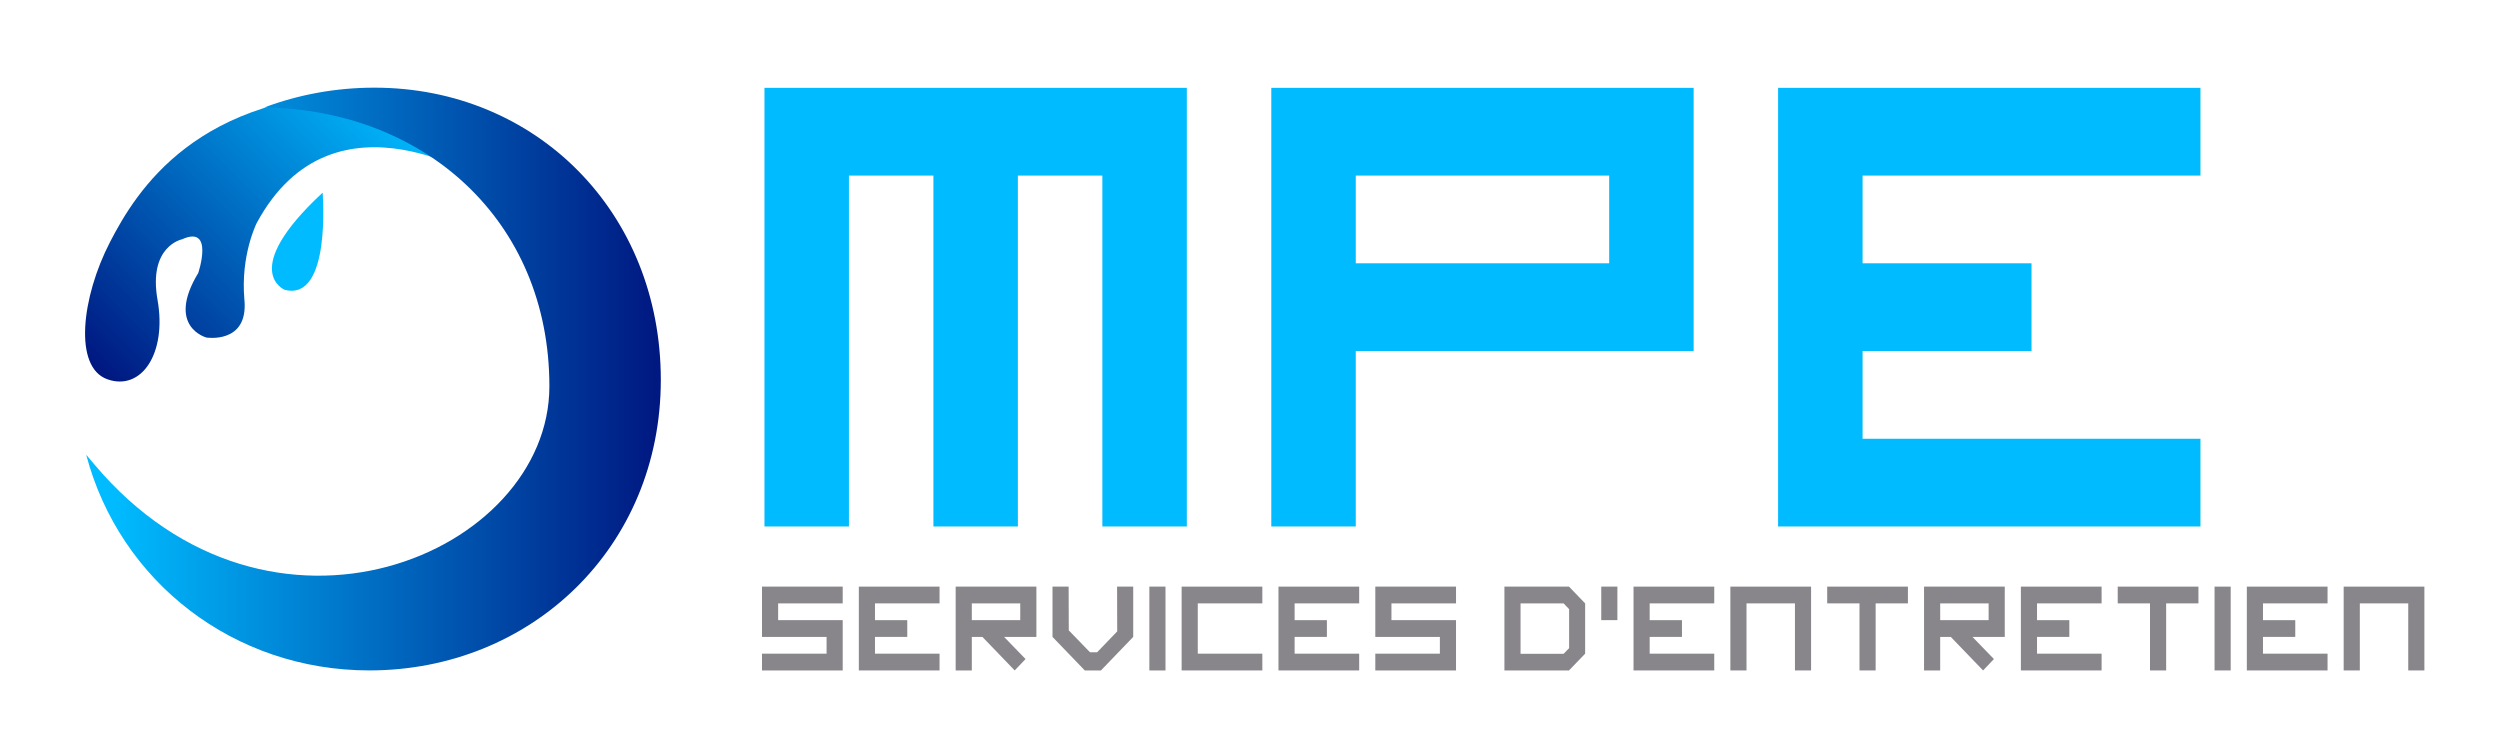 <?xml version="1.0" encoding="UTF-8" standalone="no"?>
<svg
   xmlns:dc="http://purl.org/dc/elements/1.1/"
   xmlns:cc="http://creativecommons.org/ns#"
   xmlns:rdf="http://www.w3.org/1999/02/22-rdf-syntax-ns#"
   xmlns:svg="http://www.w3.org/2000/svg"
   xmlns="http://www.w3.org/2000/svg"
   viewBox="0 0 266.667 80"
   height="80"
   width="266.667"
   xml:space="preserve"
   id="svg2"
   version="1.1"><defs
     id="defs6"><linearGradient
       id="linearGradient30"
       spreadMethod="pad"
       gradientTransform="matrix(-24.108,-24.108,24.108,-24.108,33.184,52.99)"
       gradientUnits="userSpaceOnUse"
       y2="0"
       x2="1"
       y1="0"
       x1="0"><stop
         id="stop24"
         offset="0"
         style="stop-opacity:1;stop-color:#00bbff" /><stop
         id="stop26"
         offset="0.049"
         style="stop-opacity:1;stop-color:#00bbff" /><stop
         id="stop28"
         offset="1"
         style="stop-opacity:1;stop-color:#001780" /></linearGradient><linearGradient
       id="linearGradient52"
       spreadMethod="pad"
       gradientTransform="matrix(45.978,0,0,-45.978,6.899,29.684)"
       gradientUnits="userSpaceOnUse"
       y2="0"
       x2="1"
       y1="0"
       x1="0"><stop
         id="stop46"
         offset="0"
         style="stop-opacity:1;stop-color:#00bbff" /><stop
         id="stop48"
         offset="0.049"
         style="stop-opacity:1;stop-color:#00bbff" /><stop
         id="stop50"
         offset="1"
         style="stop-opacity:1;stop-color:#001780" /></linearGradient><clipPath
       id="clipPath62"
       clipPathUnits="userSpaceOnUse"><path
         id="path60"
         d="M 0,60 H 200 V 0 H 0 Z" /></clipPath></defs><g
     transform="matrix(1.333,0,0,-1.333,0,80)"
     id="g10"><g
       id="g12"><g
         id="g14"><g
           id="g20"><g
             id="g22"><path
               id="path32"
               style="fill:url(#linearGradient30);stroke:none"
               d="M 8.804,40.648 C 6.522,36.234 5.871,30.636 8.587,29.667 v 0 c 2.716,-0.97 4.78,2.045 4.019,6.352 v 0 c -0.76,4.306 1.955,4.845 1.955,4.845 v 0 c 2.608,1.184 1.304,-2.691 1.304,-2.691 v 0 c -2.607,-4.307 0.652,-5.168 0.652,-5.168 v 0 c 0,0 3.368,-0.539 3.042,3.014 v 0 c -0.326,3.553 0.977,6.137 0.977,6.137 v 0 c 6.193,11.52 18.686,3.122 18.686,3.122 v 0 l -5.54,7.214 c -1.239,0.101 -2.416,0.148 -3.535,0.148 v 0 C 15.75,52.64 10.921,44.745 8.804,40.648" /></g></g></g></g><g
       id="g34"><g
         id="g36"><g
           id="g42"><g
             id="g44"><path
               id="path54"
               style="fill:url(#linearGradient52);stroke:none"
               d="M 21.138,51.413 C 33.898,51.26 43.962,42.421 43.962,29.105 v 0 c 0,-13.432 -22.35,-22.962 -36.423,-6.24 v 0 C 7.318,23.129 7.105,23.38 6.898,23.624 v 0 C 9.589,13.439 18.736,6.368 29.554,6.368 v 0 c 12.921,0 23.324,9.816 23.324,23.248 v 0 C 52.878,43.05 42.881,53 29.961,53 v 0 c -3.096,0 -6.077,-0.557 -8.823,-1.587" /></g></g></g></g><g
       id="g56"><g
         clip-path="url(#clipPath62)"
         id="g58"><g
           transform="translate(22.782,36.824)"
           id="g64"><path
             id="path66"
             style="fill:#00bbff;fill-opacity:1;fill-rule:nonzero;stroke:none"
             d="M 0,0 C 0,0 -3.722,1.504 3.035,7.775 3.035,7.775 3.751,-0.965 0,0" /></g><g
           transform="translate(61.173,52.986)"
           id="g68"><path
             id="path70"
             style="fill:#00bbff;fill-opacity:1;fill-rule:nonzero;stroke:none"
             d="m 0,0 h 33.797 v -35.1 h -6.759 v 28.08 h -6.76 V -35.1 H 13.519 V -7.02 H 6.759 V -35.1 H 0 Z" /></g><path
           id="path72"
           style="fill:#00bbff;fill-opacity:1;fill-rule:nonzero;stroke:none"
           d="m 128.767,45.966 h -20.278 v -7.02 h 20.278 z m -27.038,7.02 h 33.796 v -21.06 h -27.037 v -14.04 h -6.759 z" /><g
           transform="translate(142.284,52.986)"
           id="g74"><path
             id="path76"
             style="fill:#00bbff;fill-opacity:1;fill-rule:nonzero;stroke:none"
             d="M 0,0 H 33.797 V -7.02 H 6.76 v -7.02 h 13.518 v -7.02 H 6.76 v -7.021 H 33.797 V -35.1 H 0 Z" /></g><g
           transform="translate(60.975,7.708)"
           id="g78"><path
             id="path80"
             style="fill:#88868a;fill-opacity:1;fill-rule:nonzero;stroke:none"
             d="M 0,0 H 5.167 V 1.342 H 0 V 5.366 H 6.459 V 4.024 H 1.292 V 2.683 h 5.167 v -4.025 l -6.459,0 z" /></g><g
           transform="translate(68.724,13.074)"
           id="g82"><path
             id="path84"
             style="fill:#88868a;fill-opacity:1;fill-rule:nonzero;stroke:none"
             d="M 0,0 H 6.459 V -1.342 H 1.292 v -1.342 h 2.583 v -1.34 H 1.292 V -5.366 H 6.459 V -6.708 H 0 Z" /></g><path
           id="path86"
           style="fill:#88868a;fill-opacity:1;fill-rule:nonzero;stroke:none"
           d="M 81.64,11.732 H 77.765 V 10.39 h 3.875 z m -5.167,1.342 h 6.459 V 9.05 H 80.348 L 82.064,7.278 81.196,6.366 78.612,9.05 H 77.765 V 6.366 h -1.292 z" /><g
           transform="translate(89.399,9.49)"
           id="g88"><path
             id="path90"
             style="fill:#88868a;fill-opacity:1;fill-rule:nonzero;stroke:none"
             d="M 0,0 -0.01,3.584 H 1.281 V -0.44 l -2.583,-2.684 h -1.292 l -2.584,2.684 v 4.024 h 1.292 l 0.011,-3.501 1.695,-1.75 h 0.575 z" /></g><path
           id="path92"
           style="fill:#88868a;fill-opacity:1;fill-rule:nonzero;stroke:none"
           d="m 91.971,13.074 h 1.292 V 6.366 h -1.292 z" /><g
           transform="translate(94.554,13.074)"
           id="g94"><path
             id="path96"
             style="fill:#88868a;fill-opacity:1;fill-rule:nonzero;stroke:none"
             d="M 0,0 H 6.459 V -1.342 H 1.292 V -5.366 H 6.459 V -6.708 H 0 Z" /></g><g
           transform="translate(102.303,13.074)"
           id="g98"><path
             id="path100"
             style="fill:#88868a;fill-opacity:1;fill-rule:nonzero;stroke:none"
             d="M 0,0 H 6.459 V -1.342 H 1.292 v -1.342 h 2.583 v -1.34 H 1.292 V -5.366 H 6.459 V -6.708 H 0 Z" /></g><g
           transform="translate(110.052,7.708)"
           id="g102"><path
             id="path104"
             style="fill:#88868a;fill-opacity:1;fill-rule:nonzero;stroke:none"
             d="M 0,0 H 5.167 V 1.342 H 0 V 5.366 H 6.459 V 4.024 H 1.292 V 2.683 h 5.167 v -4.025 l -6.459,0 z" /></g><g
           transform="translate(125.561,8.148)"
           id="g106"><path
             id="path108"
             style="fill:#88868a;fill-opacity:1;fill-rule:nonzero;stroke:none"
             d="m 0,0 v 3.123 l -0.443,0.461 h -3.443 v -4.035 h 3.443 z M -5.178,4.926 H -0.01 L 1.282,3.584 V -0.44 L -0.01,-1.782 h -5.168 z" /></g><path
           id="path110"
           style="fill:#88868a;fill-opacity:1;fill-rule:nonzero;stroke:none"
           d="m 128.132,13.074 h 1.292 V 10.39 h -1.292 z" /><g
           transform="translate(130.715,13.074)"
           id="g112"><path
             id="path114"
             style="fill:#88868a;fill-opacity:1;fill-rule:nonzero;stroke:none"
             d="M 0,0 H 6.459 V -1.342 H 1.292 v -1.342 h 2.584 v -1.34 H 1.292 V -5.366 H 6.459 V -6.708 H 0 Z" /></g><g
           transform="translate(138.464,13.074)"
           id="g116"><path
             id="path118"
             style="fill:#88868a;fill-opacity:1;fill-rule:nonzero;stroke:none"
             d="M 0,0 H 6.459 V -6.708 H 5.168 v 5.366 H 1.292 V -6.708 H 0 Z" /></g><g
           transform="translate(148.797,11.732)"
           id="g120"><path
             id="path122"
             style="fill:#88868a;fill-opacity:1;fill-rule:nonzero;stroke:none"
             d="M 0,0 H -2.584 V 1.342 H 3.875 V 0 H 1.292 V -5.366 H 0 Z" /></g><path
           id="path124"
           style="fill:#88868a;fill-opacity:1;fill-rule:nonzero;stroke:none"
           d="m 159.13,11.732 h -3.876 V 10.39 h 3.876 z m -5.168,1.342 h 6.459 V 9.05 h -2.583 l 1.716,-1.772 -0.868,-0.912 -2.584,2.684 h -0.848 V 6.366 h -1.292 z" /><g
           transform="translate(161.711,13.074)"
           id="g126"><path
             id="path128"
             style="fill:#88868a;fill-opacity:1;fill-rule:nonzero;stroke:none"
             d="M 0,0 H 6.459 V -1.342 H 1.292 v -1.342 h 2.584 v -1.34 H 1.292 V -5.366 H 6.459 V -6.708 H 0 Z" /></g><g
           transform="translate(172.043,11.732)"
           id="g130"><path
             id="path132"
             style="fill:#88868a;fill-opacity:1;fill-rule:nonzero;stroke:none"
             d="M 0,0 H -2.583 V 1.342 H 3.876 V 0 H 1.292 V -5.366 H 0 Z" /></g><path
           id="path134"
           style="fill:#88868a;fill-opacity:1;fill-rule:nonzero;stroke:none"
           d="M 177.209,13.074 H 178.5 V 6.366 h -1.291 z" /><g
           transform="translate(179.792,13.074)"
           id="g136"><path
             id="path138"
             style="fill:#88868a;fill-opacity:1;fill-rule:nonzero;stroke:none"
             d="M 0,0 H 6.459 V -1.342 H 1.292 v -1.342 h 2.583 v -1.34 H 1.292 V -5.366 H 6.459 V -6.708 H 0 Z" /></g><g
           transform="translate(187.541,13.074)"
           id="g140"><path
             id="path142"
             style="fill:#88868a;fill-opacity:1;fill-rule:nonzero;stroke:none"
             d="M 0,0 H 6.459 V -6.708 H 5.167 v 5.366 H 1.292 V -6.708 H 0 Z" /></g></g></g></g></svg>